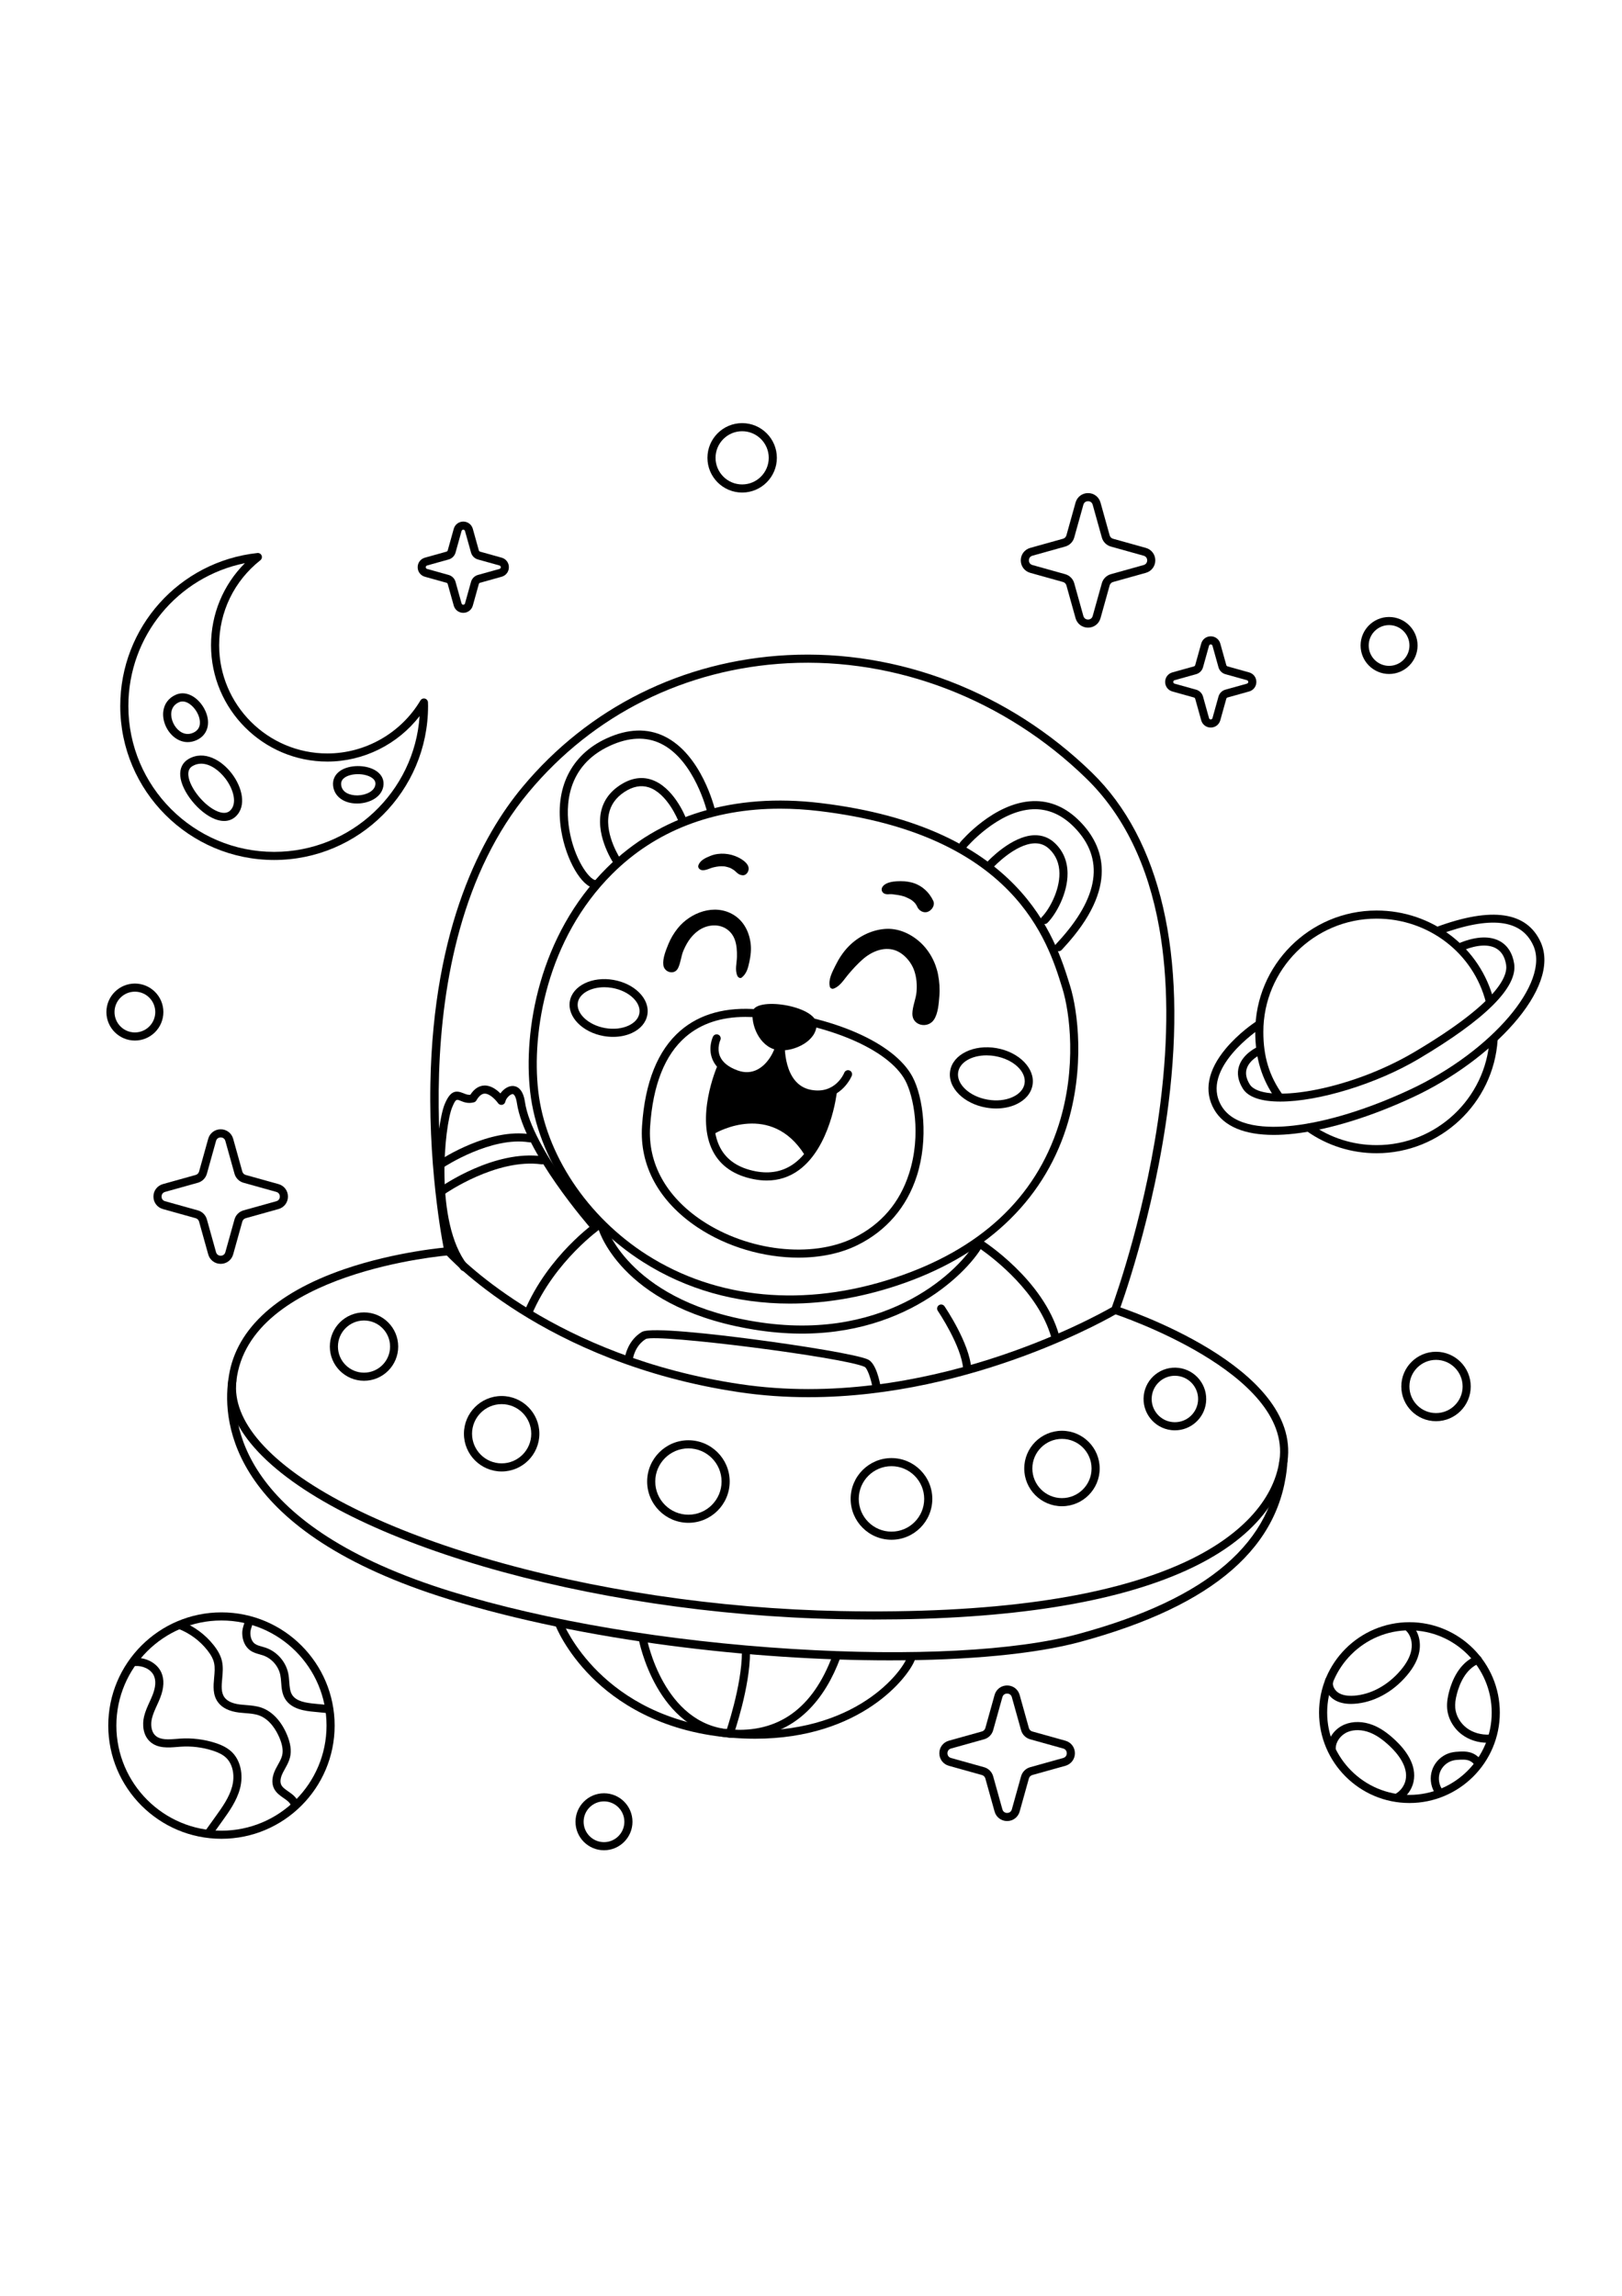 <?xml version="1.0" encoding="utf-8"?>
<!-- Generator: Adobe Illustrator 27.5.0, SVG Export Plug-In . SVG Version: 6.00 Build 0)  -->
<svg xmlns="http://www.w3.org/2000/svg" xmlns:xlink="http://www.w3.org/1999/xlink" viewBox="0 0 500 500" width="595" height="842" preserveAspectRatio="xMidYMid meet" data-scaled="true">
<g id="BACKGROUND">
	<rect style="fill:#FFFFFF;" width="500" height="500"/>
</g>
<g id="OBJECTS">
	<g>
		<path d="M373.227,120.443c-1.386,0-2.567-0.896-2.94-2.232l-1.855-6.647c-0.052-0.185-0.199-0.332-0.385-0.384l-6.647-1.855
			c-1.335-0.373-2.231-1.555-2.231-2.94c0-1.386,0.897-2.567,2.23-2.941l6.649-1.856c0.186-0.052,0.332-0.198,0.384-0.384
			l1.855-6.647c0.373-1.335,1.555-2.231,2.94-2.231c1.386,0,2.567,0.896,2.94,2.23l1.856,6.649c0.052,0.186,0.197,0.331,0.382,0.383
			h0.001l6.648,1.856c1.335,0.373,2.231,1.555,2.231,2.941c0,1.386-0.897,2.567-2.23,2.94l-6.649,1.855
			c-0.185,0.052-0.331,0.198-0.383,0.383l-1.856,6.648C375.794,119.547,374.613,120.443,373.227,120.443z M373.227,94.824
			c-0.156,0-0.435,0.053-0.532,0.404l-1.855,6.647c-0.286,1.023-1.099,1.835-2.121,2.119l-6.647,1.856
			c-0.351,0.098-0.403,0.376-0.403,0.532c0,0.156,0.053,0.434,0.404,0.532l6.647,1.855c1.022,0.286,1.834,1.098,2.12,2.119
			l1.855,6.648c0.099,0.352,0.376,0.404,0.532,0.404c0.156,0,0.434-0.053,0.532-0.404l1.856-6.647
			c0.284-1.021,1.096-1.834,2.118-2.12l6.649-1.855c0.351-0.098,0.403-0.376,0.403-0.532c0-0.156-0.053-0.435-0.404-0.532
			l-6.648-1.856c-1.022-0.285-1.835-1.098-2.119-2.12l-1.856-6.647C373.662,94.877,373.383,94.824,373.227,94.824z"/>
	</g>
	<g>
		<path d="M142.812,85.086c-1.386,0-2.567-0.896-2.94-2.23l-1.856-6.648c-0.052-0.186-0.198-0.332-0.384-0.384l-6.647-1.856
			c-1.335-0.373-2.231-1.554-2.231-2.94c0-1.387,0.896-2.567,2.231-2.94l6.648-1.856c0.186-0.052,0.331-0.197,0.383-0.382
			l1.856-6.649c0.373-1.335,1.555-2.232,2.94-2.232c1.386,0,2.567,0.896,2.94,2.23l1.856,6.649c0.052,0.185,0.198,0.331,0.383,0.383
			h0.001l6.648,1.856c1.335,0.373,2.231,1.554,2.231,2.94c0,1.386-0.896,2.566-2.231,2.94l-6.648,1.856
			c-0.185,0.052-0.332,0.199-0.384,0.385l-1.856,6.646C145.379,84.19,144.198,85.086,142.812,85.086z M142.812,59.468
			c-0.156,0-0.435,0.053-0.532,0.404l-1.856,6.647c-0.284,1.022-1.097,1.835-2.12,2.119l-6.647,1.856
			c-0.352,0.098-0.403,0.375-0.403,0.532c0,0.156,0.052,0.434,0.403,0.531l6.648,1.856c1.023,0.286,1.835,1.099,2.119,2.121
			l1.856,6.646c0.098,0.351,0.376,0.403,0.532,0.403c0.156,0,0.435-0.053,0.532-0.404l1.856-6.646
			c0.286-1.022,1.098-1.834,2.119-2.12l6.649-1.856c0.352-0.098,0.403-0.375,0.403-0.531c0-0.157-0.052-0.435-0.403-0.532
			l-6.648-1.856c-1.021-0.285-1.834-1.097-2.12-2.118l-1.856-6.649C143.246,59.521,142.968,59.468,142.812,59.468z"/>
	</g>
	<g>
		<path d="M335.399,89.652c-1.813,0-3.357-1.173-3.845-2.918l-2.823-10.112c-0.14-0.499-0.536-0.896-1.035-1.035l-10.112-2.824
			c-1.746-0.487-2.919-2.032-2.919-3.845c0-1.812,1.173-3.356,2.919-3.844l10.112-2.824c0.499-0.14,0.896-0.536,1.035-1.036
			l2.823-10.111c0.487-1.745,2.032-2.918,3.845-2.918s3.357,1.173,3.845,2.918l2.823,10.112c0.14,0.499,0.536,0.896,1.035,1.035l0,0
			l10.112,2.824c1.746,0.487,2.919,2.032,2.919,3.844c0,1.813-1.173,3.357-2.919,3.845l-10.112,2.824
			c-0.499,0.14-0.896,0.536-1.035,1.035l-2.823,10.112C338.756,88.48,337.211,89.652,335.399,89.652z M335.399,50.685
			c-0.548,0-1.212,0.286-1.437,1.09l-2.823,10.112c-0.375,1.337-1.436,2.398-2.771,2.771l-10.112,2.824
			c-0.804,0.225-1.091,0.889-1.091,1.436c0,0.548,0.287,1.212,1.091,1.437l10.112,2.824c1.335,0.373,2.396,1.435,2.771,2.771
			l2.823,10.113c0.225,0.804,0.889,1.09,1.437,1.09c0.548,0,1.212-0.286,1.436-1.09l2.823-10.112
			c0.373-1.337,1.434-2.398,2.771-2.771l10.112-2.824c0.804-0.225,1.091-0.889,1.091-1.437c0-0.547-0.287-1.211-1.091-1.436
			l-10.112-2.824c-1.337-0.373-2.398-1.435-2.771-2.771l-2.823-10.112C336.611,50.971,335.947,50.685,335.399,50.685z"/>
	</g>
	<g>
		<path d="M310.456,457.445c-1.822,0-3.376-1.179-3.866-2.935l-2.848-10.196c-0.142-0.506-0.544-0.909-1.052-1.051l-10.195-2.847
			c-1.756-0.49-2.935-2.045-2.935-3.866c0-1.822,1.179-3.377,2.934-3.867l10.197-2.847c0.507-0.142,0.909-0.544,1.051-1.051
			l2.848-10.196c0.49-1.756,2.044-2.935,3.866-2.935c1.822,0,3.376,1.179,3.866,2.935l2.847,10.196
			c0.142,0.507,0.545,0.909,1.051,1.051l0,0l10.196,2.847c1.756,0.49,2.935,2.045,2.935,3.867c0,1.821-1.179,3.376-2.935,3.866
			l-10.196,2.847c-0.506,0.142-0.909,0.545-1.051,1.052l-2.847,10.195C313.831,456.267,312.278,457.445,310.456,457.445z
			 M310.456,418.155c-0.556,0-1.23,0.29-1.458,1.107l-2.848,10.196c-0.375,1.344-1.443,2.412-2.787,2.787l-10.196,2.847
			c-0.815,0.227-1.107,0.903-1.107,1.459c0,0.555,0.291,1.23,1.107,1.458l10.196,2.847c1.345,0.376,2.412,1.444,2.787,2.787
			l2.848,10.196c0.228,0.816,0.902,1.107,1.458,1.107c0.556,0,1.23-0.29,1.458-1.107l2.847-10.196
			c0.376-1.344,1.443-2.411,2.786-2.787l10.197-2.847c0.815-0.228,1.106-0.903,1.106-1.458c0-0.556-0.291-1.231-1.106-1.459
			l-10.196-2.847c-1.343-0.375-2.411-1.442-2.787-2.786l-2.847-10.197C311.686,418.445,311.011,418.155,310.456,418.155z"/>
	</g>
	<g>
		<path d="M68.031,285.723c-1.813,0-3.357-1.173-3.845-2.919l-2.823-10.112c-0.14-0.499-0.536-0.895-1.035-1.035l-10.112-2.823
			c-1.746-0.487-2.919-2.032-2.919-3.845s1.173-3.357,2.919-3.845l10.112-2.823c0.499-0.14,0.896-0.536,1.035-1.035l2.823-10.112
			c0.487-1.746,2.032-2.919,3.845-2.919c1.812,0,3.357,1.173,3.845,2.919l2.823,10.112c0.14,0.499,0.536,0.895,1.035,1.035l0,0
			l10.112,2.823c1.746,0.487,2.919,2.032,2.919,3.845s-1.173,3.357-2.919,3.845l-10.112,2.823c-0.499,0.14-0.896,0.536-1.035,1.035
			l-2.823,10.112C71.388,284.55,69.843,285.723,68.031,285.723z M68.031,246.754c-0.547,0-1.212,0.287-1.437,1.091l-2.823,10.112
			c-0.373,1.337-1.435,2.398-2.771,2.771l-10.112,2.823c-0.804,0.225-1.091,0.89-1.091,1.436c0,0.547,0.287,1.212,1.091,1.437
			l10.112,2.823c1.336,0.373,2.398,1.435,2.771,2.772l2.823,10.112c0.225,0.804,0.89,1.091,1.437,1.091
			c0.547,0,1.212-0.287,1.437-1.091l2.823-10.112c0.373-1.337,1.436-2.398,2.771-2.772l10.112-2.823
			c0.804-0.225,1.091-0.89,1.091-1.437c0-0.547-0.287-1.212-1.091-1.436l-10.112-2.823c-1.337-0.373-2.398-1.435-2.771-2.771
			l-2.823-10.112C69.243,247.041,68.577,246.754,68.031,246.754z"/>
	</g>
	<g>
		<g>
			<path d="M84.512,161.254c-26.16,0-47.443-21.283-47.443-47.443c0-24.276,18.179-44.55,42.284-47.159
				c0.561-0.057,1.081,0.255,1.292,0.771c0.211,0.516,0.055,1.108-0.383,1.454c-8.077,6.378-12.71,15.924-12.71,26.189
				c0,18.396,14.966,33.361,33.361,33.361c11.704,0,22.697-6.26,28.69-16.337c0.285-0.48,0.852-0.712,1.393-0.57
				c0.539,0.143,0.919,0.624,0.932,1.182l0.012,0.391c0.008,0.239,0.016,0.478,0.016,0.719
				C131.955,139.971,110.672,161.254,84.512,161.254z M75.495,69.776c-20.75,4.197-35.927,22.445-35.927,44.034
				c0,24.782,20.161,44.943,44.943,44.943c23.743,0,43.244-18.505,44.838-41.851c-6.739,8.74-17.288,14.023-28.436,14.023
				c-19.774,0-35.861-16.087-35.861-35.861C65.052,85.476,68.813,76.47,75.495,69.776z"/>
		</g>
		<g>
			<path d="M69.086,149.232c-0.875,0-1.813-0.186-2.791-0.563c-5.028-1.938-10.341-8.539-10.726-13.328
				c-0.184-2.293,0.718-4.141,2.538-5.203c4.808-2.802,10.227,0.309,13.463,4.641c2.978,3.986,4.586,9.781,1.078,13.082
				C71.681,148.771,70.462,149.232,69.086,149.232z M62.014,131.577c-0.9,0-1.794,0.222-2.646,0.72l0,0
				c-0.986,0.575-1.413,1.505-1.306,2.843c0.309,3.851,5.003,9.604,9.132,11.196c1.611,0.62,2.872,0.521,3.742-0.297
				c2.285-2.15,1.041-6.54-1.367-9.766C67.627,133.676,64.786,131.577,62.014,131.577z M58.738,131.217h0.01H58.738z"/>
		</g>
		<g>
			<path d="M57.863,124.93c-1.353,0-2.682-0.445-3.896-1.327c-2.464-1.788-3.962-5.094-3.644-8.038
				c0.259-2.395,1.643-4.256,3.897-5.242c3.597-1.573,7.466,1.336,9.12,5.065c1.704,3.838,0.599,7.429-2.751,8.936
				C59.689,124.729,58.771,124.93,57.863,124.93z M56.257,112.4c-0.354,0-0.701,0.067-1.035,0.214l0,0
				c-1.792,0.784-2.302,2.184-2.414,3.22c-0.223,2.063,0.882,4.479,2.626,5.746c0.901,0.653,2.349,1.263,4.13,0.465
				c3.091-1.392,1.923-4.671,1.492-5.643C60.1,114.249,58.104,112.4,56.257,112.4z M54.721,111.468h0.01H54.721z"/>
		</g>
		<g>
			<path d="M110.053,143.852c-4.075,0-7.022-2.177-7.37-5.475l0,0c-0.202-1.923,0.626-3.59,2.333-4.693
				c2.77-1.789,7.626-1.828,10.61-0.09c1.783,1.04,2.708,2.6,2.603,4.391c-0.22,3.735-4.146,5.777-7.908,5.864
				C110.231,143.851,110.141,143.852,110.053,143.852z M105.169,138.115c0.252,2.396,2.756,3.236,4.903,3.236
				c0.064,0,0.127-0.001,0.189-0.003c2.556-0.059,5.342-1.31,5.471-3.511c0.049-0.826-0.411-1.527-1.366-2.085
				c-2.186-1.274-5.997-1.259-7.993,0.03C105.46,136.374,105.067,137.137,105.169,138.115L105.169,138.115z"/>
		</g>
	</g>
	<g>
		<g>
			<path d="M246.14,283.806c-10.605,0-22.003-3.234-31.176-9.366c-11.802-7.891-17.858-18.96-17.054-31.169
				c0.892-13.531,4.879-23.432,11.851-29.428c6.024-5.182,14.094-7.385,23.98-6.548c22.813,1.928,41.911,10.262,47.524,20.738
				c3.387,6.323,5.009,19.205,1.345,30.625c-3.063,9.542-9.389,16.906-18.296,21.297C259.051,282.55,252.749,283.806,246.14,283.806
				z M229.773,209.622c-7.484,0-13.654,2.051-18.381,6.116c-6.444,5.542-10.141,14.86-10.987,27.696
				c-0.743,11.28,4.921,21.554,15.949,28.927c14.191,9.487,33.898,11.738,46.855,5.352c8.403-4.143,14.13-10.811,17.021-19.818
				c3.875-12.073,1.34-23.999-1.167-28.681c-5.148-9.608-23.872-17.598-45.532-19.429
				C232.244,209.677,230.991,209.622,229.773,209.622z"/>
		</g>
		<g>
			<path d="M249.219,326.817c-7.031,0-14.208-0.476-21.459-1.557c-60.341-9.002-90.168-42.253-90.462-42.588
				c-0.142-0.16-0.239-0.354-0.283-0.563c-0.049-0.228-4.878-23.07-4.338-51.961c0.905-48.432,15.925-76.416,28.364-91.363
				c20.419-24.534,49.438-38.976,81.711-40.664c34.168-1.785,68.379,11.412,93.849,36.217
				c21.231,20.677,29.39,55.982,23.591,102.099c-4.361,34.683-15.15,63.637-15.259,63.926c-0.1,0.264-0.285,0.486-0.526,0.632
				C343.916,301.287,300.69,326.817,249.219,326.817z M139.392,281.258c2.778,2.986,32.035,33.071,88.737,41.529
				c56.852,8.481,109.658-20.868,114.615-23.719c1.326-3.647,10.936-30.838,14.973-62.991c2.53-20.151,2.408-38.278-0.362-53.876
				c-3.443-19.386-11.013-34.887-22.498-46.072c-24.973-24.32-58.493-37.252-91.974-35.512
				c-31.569,1.651-59.952,15.774-79.92,39.768C121.951,189.662,138.187,275.261,139.392,281.258z"/>
		</g>
		<g>
			<path d="M269.508,395.335c-3.424,0-6.906-0.034-10.457-0.103c-77.927-1.504-155.626-24.274-180.734-52.969
				c-6.047-6.91-8.716-13.884-7.935-20.725c1.701-14.883,14.027-26.688,35.647-34.137c16.117-5.554,31.956-6.789,32.113-6.801
				c0.697-0.074,1.289,0.464,1.34,1.152c0.052,0.688-0.464,1.288-1.152,1.34c-0.616,0.047-61.611,5.016-65.464,38.729
				c-0.699,6.114,1.768,12.438,7.332,18.796c11.645,13.309,36.064,25.972,68.76,35.657c33.375,9.887,72.491,15.732,110.142,16.458
				c46.489,0.896,82.038-4.099,105.645-14.85c17.368-7.91,27.903-19.135,29.664-31.607c3.824-27.086-50.482-44.986-51.03-45.164
				c-0.656-0.213-1.017-0.917-0.805-1.574c0.212-0.656,0.916-1.016,1.574-0.805c2.323,0.751,56.853,18.735,52.735,47.893
				c-1.091,7.73-6.582,22.366-31.103,33.533C343.646,390.238,311.289,395.334,269.508,395.335z"/>
		</g>
		<g>
			<path d="M274.291,407.924c-42.23,0.001-94.321-6.006-135.754-18.773c-67.16-20.692-70.033-54.199-68.151-67.645
				c0.096-0.684,0.731-1.154,1.411-1.065c0.685,0.096,1.161,0.728,1.066,1.411c-1.794,12.812,1.088,44.783,66.411,64.91
				c29.177,8.989,66.475,15.256,105.024,17.645c36.789,2.283,68.896,0.603,88.091-4.603c40.118-10.88,60.401-28.359,62.01-53.435
				c0.044-0.688,0.62-1.214,1.327-1.167c0.688,0.044,1.212,0.638,1.167,1.327c-1.685,26.277-22.569,44.493-63.85,55.688
				C319.189,405.975,298.335,407.923,274.291,407.924z"/>
		</g>
		<g>
			<path d="M112.212,321.756c-5.811,0-10.538-4.727-10.538-10.537c0-5.811,4.728-10.538,10.538-10.538
				c5.811,0,10.537,4.728,10.537,10.538C122.749,317.03,118.023,321.756,112.212,321.756z M112.212,303.181
				c-4.433,0-8.038,3.605-8.038,8.038c0,4.432,3.605,8.037,8.038,8.037c4.432,0,8.037-3.605,8.037-8.037
				C120.249,306.786,116.644,303.181,112.212,303.181z"/>
		</g>
		<g>
			<path d="M154.638,349.709c-6.41,0-11.626-5.216-11.626-11.627c0-6.411,5.216-11.627,11.626-11.627
				c6.411,0,11.627,5.216,11.627,11.627C166.265,344.493,161.049,349.709,154.638,349.709z M154.638,328.955
				c-5.032,0-9.126,4.095-9.126,9.127c0,5.032,4.094,9.127,9.126,9.127c5.032,0,9.127-4.095,9.127-9.127
				C163.765,333.05,159.67,328.955,154.638,328.955z"/>
		</g>
		<g>
			<path d="M212.212,365.53c-7.014,0-12.72-5.706-12.72-12.721c0-7.014,5.706-12.72,12.72-12.72c7.015,0,12.721,5.706,12.721,12.72
				C224.933,359.824,219.227,365.53,212.212,365.53z M212.212,342.59c-5.635,0-10.22,4.585-10.22,10.22
				c0,5.636,4.585,10.221,10.22,10.221c5.636,0,10.221-4.585,10.221-10.221C222.433,347.175,217.848,342.59,212.212,342.59z"/>
		</g>
		<g>
			<path d="M274.808,370.752c-6.94,0-12.587-5.647-12.587-12.586c0-6.94,5.646-12.587,12.587-12.587
				c6.939,0,12.586,5.646,12.586,12.587C287.394,365.106,281.747,370.752,274.808,370.752z M274.808,348.079
				c-5.561,0-10.087,4.525-10.087,10.087s4.525,10.086,10.087,10.086s10.086-4.524,10.086-10.086S280.37,348.079,274.808,348.079z"
				/>
		</g>
		<g>
			<path d="M327.361,360.42c-6.411,0-11.627-5.216-11.627-11.627c0-6.41,5.216-11.626,11.627-11.626
				c6.411,0,11.627,5.216,11.627,11.626C338.988,355.204,333.772,360.42,327.361,360.42z M327.361,339.667
				c-5.032,0-9.127,4.094-9.127,9.126c0,5.032,4.095,9.127,9.127,9.127c5.032,0,9.127-4.095,9.127-9.127
				C336.488,343.761,332.393,339.667,327.361,339.667z"/>
		</g>
		<g>
			<path d="M362.18,337.029c-0.376,0-0.756-0.022-1.139-0.067c-5.288-0.622-9.083-5.432-8.46-10.722
				c0.623-5.289,5.431-9.088,10.723-8.46c5.289,0.624,9.084,5.434,8.46,10.723l0,0C371.186,333.407,367.004,337.029,362.18,337.029z
				 M362.167,320.212c-3.575,0-6.675,2.684-7.103,6.32c-0.224,1.898,0.306,3.77,1.49,5.271c1.184,1.501,2.882,2.451,4.78,2.675
				c3.922,0.463,7.483-2.351,7.947-6.27l0,0c0.462-3.92-2.351-7.484-6.271-7.947C362.728,320.229,362.446,320.212,362.167,320.212z
				 M370.523,328.356h0.01H370.523z"/>
		</g>
		<g>
			<path d="M232.753,432.072c-2.535,0-5.175-0.114-7.932-0.358c-21.576-1.909-34.988-11.183-42.441-18.626
				c-8.104-8.095-11.048-15.663-11.169-15.982c-0.246-0.645,0.077-1.365,0.722-1.612c0.641-0.244,1.366,0.075,1.613,0.721
				c0.113,0.294,11.765,29.493,51.496,33.009c36.815,3.258,52.667-17.081,54.619-22.29c0.243-0.646,0.964-0.971,1.609-0.732
				c0.647,0.243,0.975,0.963,0.732,1.609C280.068,412.973,265.512,432.072,232.753,432.072z"/>
		</g>
		<g>
			<path d="M227.858,431.832c-0.979,0-1.986-0.038-3.021-0.118c-22.458-1.727-27.86-29.858-27.912-30.142
				c-0.124-0.679,0.325-1.329,1.004-1.454c0.683-0.122,1.33,0.326,1.455,1.004c0.049,0.265,5.115,26.521,25.645,28.1
				c14.872,1.139,25.48-6.467,31.537-22.623c0.242-0.647,0.964-0.972,1.609-0.732c0.646,0.243,0.975,0.963,0.732,1.609
				C254.671,418.772,245.876,431.832,227.858,431.832z"/>
		</g>
		<g>
			<path d="M224.932,431.718c-0.137,0-0.275-0.022-0.411-0.069c-0.652-0.227-0.996-0.94-0.77-1.593
				c0.05-0.142,4.952-14.321,4.952-24.692c0-0.69,0.56-1.25,1.25-1.25s1.25,0.56,1.25,1.25c0,10.799-4.884,24.92-5.091,25.517
				C225.932,431.396,225.449,431.718,224.932,431.718z"/>
		</g>
		<g>
			<path d="M240.33,219.921c-5.462-0.39-8.703-6.695-8.368-11.716s19.622-2.162,19.749,3.682
				C251.822,216.966,245.016,220.256,240.33,219.921z"/>
		</g>
		<g>
			<path d="M243.468,297.968c-16.459,0-31.973-4.34-45.406-12.913c-19.046-12.156-32.313-32.185-34.624-52.271
				c-2.17-18.868,2.704-48.279,23.587-69.069c16.359-16.286,39.127-23.205,65.839-20.015l0,0
				c61.867,7.397,72.413,41.506,76.917,56.071l0.113,0.367c2.331,7.532,4.708,25.19-1.175,43.596
				c-7.338,22.957-25.381,39.787-52.179,48.672C265.327,296.123,254.196,297.968,243.468,297.968z M240.468,145.442
				c-20.704,0-38.399,6.823-51.68,20.045c-20.249,20.159-24.974,48.698-22.866,67.012c2.227,19.357,15.058,38.689,33.484,50.449
				c21.544,13.749,48.658,16.268,76.347,7.085c26.38-8.746,43.398-24.579,50.584-47.061c5.694-17.813,3.413-34.842,1.168-42.096
				l-0.113-0.367c-4.36-14.101-14.57-47.123-74.825-54.327C248.434,145.688,244.395,145.442,240.468,145.442z"/>
		</g>
		<g>
			<path d="M183.427,169.957c-0.044,0-0.089-0.002-0.133-0.007c-4.001-0.422-8.809-8.715-10.289-17.748
				c-2.132-13.014,2.969-23.375,13.995-28.429c6.54-2.995,12.546-3.199,17.854-0.603c11.439,5.599,15.439,22.123,15.605,22.823
				c0.158,0.672-0.259,1.345-0.931,1.503c-0.668,0.156-1.345-0.258-1.503-0.931c-0.038-0.16-3.902-16.082-14.276-21.153
				c-4.602-2.249-9.884-2.036-15.707,0.634c-13.587,6.227-13.707,18.807-12.569,25.751c1.509,9.204,6.156,15.463,8.084,15.666
				c0.687,0.072,1.185,0.688,1.112,1.374C184.601,169.481,184.058,169.957,183.427,169.957z"/>
		</g>
		<g>
			<path d="M190.455,163.263c-0.397,0-0.788-0.189-1.03-0.541c-0.233-0.339-5.704-8.395-4.199-16.094
				c0.679-3.471,2.657-6.304,5.881-8.423c3.258-2.14,6.489-2.724,9.598-1.735c6.863,2.183,10.512,11.31,10.664,11.697
				c0.252,0.642-0.064,1.366-0.707,1.619c-0.639,0.25-1.368-0.064-1.62-0.706c-0.033-0.084-3.374-8.414-9.101-10.229
				c-2.355-0.747-4.866-0.262-7.461,1.444c-2.638,1.733-4.252,4.022-4.798,6.804c-1.309,6.66,3.751,14.131,3.803,14.206
				c0.391,0.568,0.246,1.347-0.322,1.737C190.946,163.192,190.7,163.263,190.455,163.263z"/>
		</g>
		<g>
			<path d="M326.356,189.371c-0.292,0-0.585-0.102-0.822-0.31c-0.52-0.454-0.572-1.244-0.117-1.764
				c0.15-0.172,0.368-0.408,0.642-0.703c12.83-13.859,14.545-25.777,5.097-35.423c-3.785-3.863-8.072-5.725-12.712-5.555
				c-10.864,0.415-20.489,11.729-20.585,11.843c-0.445,0.526-1.231,0.597-1.762,0.153c-0.528-0.443-0.598-1.231-0.154-1.76
				c0.42-0.501,10.418-12.27,22.395-12.734c5.39-0.204,10.302,1.912,14.603,6.303c7.256,7.407,12.271,20.164-5.047,38.871
				c-0.253,0.273-0.456,0.492-0.596,0.651C327.05,189.227,326.705,189.371,326.356,189.371z"/>
		</g>
		<g>
			<path d="M322.005,181.003c-0.32,0-0.64-0.122-0.884-0.366c-0.488-0.488-0.488-1.279,0-1.768c2.24-2.24,5.525-8.087,5.463-13.52
				c-0.035-3.017-1.078-5.523-3.1-7.453c-1.307-1.248-2.804-1.83-4.606-1.769c-5.983,0.192-12.625,7.329-12.691,7.401
				c-0.467,0.509-1.257,0.542-1.766,0.072c-0.508-0.467-0.54-1.258-0.072-1.766c0.3-0.326,7.429-7.98,14.448-8.207
				c2.448-0.071,4.621,0.748,6.414,2.459c2.526,2.412,3.829,5.518,3.873,9.232c0.072,6.22-3.579,12.701-6.195,15.317
				C322.645,180.881,322.326,181.003,322.005,181.003z"/>
		</g>
		<g>
			<path d="M252.104,234.8c-0.823,0-1.7-0.081-2.638-0.262c-6.122-1.178-8.766-6.627-9.68-11.544
				c-1.196,1.987-2.847,3.818-4.984,4.974c-2.537,1.372-5.404,1.541-8.288,0.492c-3.536-1.286-5.861-3.243-6.911-5.819
				c-1.43-3.509,0.119-6.805,0.186-6.943c0.3-0.621,1.046-0.884,1.669-0.585c0.62,0.299,0.882,1.043,0.587,1.664
				c-0.021,0.043-1.132,2.487-0.115,4.946c0.777,1.882,2.607,3.358,5.438,4.388c2.228,0.809,4.328,0.694,6.246-0.342
				c3.247-1.755,5.172-5.663,5.834-8.477c0.148-0.631,0.757-1.045,1.396-0.95c0.642,0.094,1.105,0.662,1.068,1.31
				c-0.008,0.128-0.638,12.766,8.026,14.432c7.535,1.448,10.208-4.983,10.317-5.258c0.255-0.64,0.979-0.954,1.621-0.7
				c0.641,0.253,0.956,0.975,0.705,1.615C262.552,227.82,259.722,234.799,252.104,234.8z"/>
		</g>
		<g>
			<path d="M236.363,260.038c-1.282,0-2.605-0.132-3.969-0.396c-5.975-1.156-10.207-4.021-12.579-8.514
				c-5.488-10.394,1.013-25.702,1.292-26.349c0.273-0.634,1.012-0.923,1.643-0.651c0.634,0.273,0.926,1.009,0.652,1.643
				c-0.063,0.147-6.306,14.866-1.373,24.195c2.001,3.787,5.648,6.216,10.84,7.221c4.561,0.884,8.581,0.074,11.952-2.403
				c8.799-6.467,10.651-22.126,10.669-22.283c0.077-0.686,0.696-1.171,1.382-1.102c0.685,0.077,1.18,0.695,1.103,1.382
				c-0.077,0.688-2.002,16.91-11.672,24.019C243.369,258.954,240.038,260.038,236.363,260.038z"/>
		</g>
		<g>
			<path d="M249.035,252.636c-0.413,0-0.818-0.205-1.057-0.58c-10.288-16.212-26.749-7.015-27.444-6.615
				c-0.599,0.343-1.362,0.138-1.706-0.462c-0.344-0.599-0.137-1.362,0.462-1.706c0.189-0.11,19.244-10.764,30.8,7.443
				c0.37,0.583,0.197,1.355-0.386,1.726C249.496,252.573,249.264,252.636,249.035,252.636z"/>
		</g>
		<g>
			<path d="M237.485,224.105c-2.729,3.119-6.193,5.523-9.372,3.682c-3.18-1.841-4.686-3.515-6.862,1.339
				c-2.176,4.854-2.008,10.711-2.176,12.385c-0.167,1.674-0.167,2.845,5.523,1.004c5.69-1.841,13.557-2.343,18.243,1.841
				c4.686,4.184,5.69,8.703,8.368,4.854c2.678-3.849,4.352-8.368,5.188-11.381c0.837-3.013,1.506-6.025-2.845-4.686
				c-4.352,1.339-7.056,0.714-10.042-4.519C240.524,223.391,241,220.089,237.485,224.105z"/>
		</g>
		<g>
			<path d="M188.993,215.772c-0.953,0-1.926-0.084-2.9-0.255c-6.587-1.155-11.266-5.976-10.431-10.744
				c0.837-4.77,6.878-7.711,13.463-6.556c3.11,0.545,5.901,1.91,7.858,3.843c2.079,2.053,2.992,4.504,2.572,6.901
				c-0.421,2.397-2.113,4.392-4.766,5.614C193.075,215.366,191.081,215.772,188.993,215.772z M186.285,200.469
				c-4.161,0-7.665,1.914-8.16,4.735c-0.588,3.354,3.259,6.948,8.399,7.85c2.611,0.457,5.177,0.192,7.219-0.749
				c1.886-0.869,3.075-2.21,3.35-3.775l0,0c0.275-1.565-0.388-3.231-1.865-4.69c-1.6-1.579-3.92-2.701-6.534-3.159
				C187.878,200.536,187.07,200.469,186.285,200.469z"/>
		</g>
		<g>
			<path d="M307.08,237.843c-1.015,0-2.05-0.09-3.088-0.271c-3.309-0.58-6.276-2.031-8.356-4.085
				c-2.202-2.175-3.17-4.769-2.726-7.303c0.885-5.052,7.298-8.166,14.295-6.94c6.996,1.227,11.967,6.335,11.082,11.388
				c-0.444,2.535-2.236,4.645-5.047,5.94C311.417,237.412,309.298,237.843,307.08,237.843z M304.093,221.471
				c-4.498,0-8.179,2.048-8.721,5.145c-0.299,1.703,0.418,3.511,2.02,5.092c1.722,1.7,4.219,2.908,7.031,3.401
				c2.815,0.496,5.572,0.206,7.77-0.807c2.043-0.942,3.333-2.398,3.631-4.102c0.648-3.694-3.413-7.505-9.051-8.493
				C305.861,221.547,304.961,221.471,304.093,221.471z"/>
		</g>
		<g>
			<path d="M227.618,160.484c-1.335-0.671-2.75-1.049-4.24-1.15c-1.416-0.096-2.962,0.09-4.282,0.617
				c-1.458,0.582-3.232,1.333-3.801,2.92c-0.288,0.804,0.447,1.458,1.163,1.527c1.175,0.114,2.377-0.626,3.505-0.881
				c1.211-0.274,2.044-0.396,3.316-0.292c0.025,0.002,0.036,0.003,0.051,0.004c0.008,0.001,0.01,0.002,0.02,0.004
				c0.131,0.022,0.26,0.046,0.39,0.074c0.26,0.055,0.516,0.122,0.77,0.202c0.634,0.197,0.583,0.179,1.159,0.506
				c0.23,0.13,0.45,0.274,0.667,0.424c0.016,0.011,0.022,0.015,0.033,0.023c0.008,0.007,0.011,0.01,0.022,0.019
				c0.1,0.085,0.198,0.171,0.293,0.262c0.697,0.675,1.176,1.11,2.2,1.223c1.067,0.117,1.828-0.965,1.893-1.893
				C230.894,162.417,228.919,161.138,227.618,160.484z"/>
		</g>
		<g>
			<path d="M287.682,173.839c-1.302-2.782-3.722-4.918-6.736-5.67c-1.429-0.357-2.963-0.441-4.43-0.355
				c-1.449,0.084-3.478,0.372-4.402,1.611c-0.794,1.064-0.073,2.296,1.174,2.37c-0.24-0.014,0.441,0.033,0.384,0.033
				c0.133-0.001,0.261-0.019,0.394-0.029c0.256-0.019,0.513-0.026,0.769-0.012c0.043,0.005,0.121,0.013,0.155,0.017
				c0.136,0.017,0.272,0.033,0.407,0.052c0.28,0.039,0.56,0.079,0.84,0.115c0.567,0.073,1.13,0.17,1.685,0.305
				c0.276,0.067,0.547,0.152,0.82,0.229c0.013,0.005,0.021,0.007,0.035,0.013c0.164,0.064,0.328,0.13,0.49,0.201
				c0.485,0.213,0.973,0.441,1.434,0.703c0.085,0.049,0.169,0.102,0.254,0.152c0.181,0.145,0.369,0.279,0.545,0.431
				c0.174,0.151,0.331,0.316,0.498,0.473c0.058,0.074,0.118,0.146,0.174,0.222c0.143,0.193,0.277,0.393,0.398,0.6c0,0,0,0,0,0
				c0.034,0.08,0.119,0.259,0.128,0.282c0.52,1.276,1.992,2.168,3.362,1.62C287.279,176.715,288.308,175.178,287.682,173.839z"/>
		</g>
		<g>
			<path d="M289.17,196.57c-0.751-3.883-2.796-7.587-5.785-10.195c-2.917-2.546-6.701-4.187-10.632-3.868
				c-4.192,0.34-8.206,2.367-11.143,5.367c-1.689,1.725-3.008,3.749-4.07,5.904c-0.942,1.911-2.273,4.321-1.735,6.517
				c0.111,0.452,0.649,0.772,1.099,0.624c1.984-0.657,3.16-2.677,4.434-4.211c1.413-1.702,2.924-3.355,4.585-4.819
				c2.759-2.431,6.445-3.937,9.814-2.866c2.859,0.909,5.236,3.73,6.133,6.469c0.68,2.078,0.832,4.165,0.667,6.346
				c-0.169,2.222-1.272,4.521-1.29,6.826c-0.028,3.691,4.76,4.658,6.654,1.802c1.289-1.944,1.481-4.98,1.666-7.244
				C289.747,200.997,289.594,198.76,289.17,196.57z"/>
		</g>
		<g>
			<path d="M226.138,178.166c-5.801-3.549-13.304-0.786-17.253,4.182c-1.165,1.466-2.143,3.092-2.848,4.828
				c-0.759,1.87-1.823,4.43-1.556,6.478c0.297,2.271,3.45,3.166,4.546,0.915c0.821-1.686,0.918-3.699,1.674-5.447
				c0.595-1.375,1.309-2.719,2.251-3.888c1.897-2.354,4.449-3.895,7.507-3.808c2.779,0.08,5.124,1.759,6.072,4.446
				c0.585,1.658,0.67,3.46,0.641,5.206c-0.033,2.001-0.718,4.022,0.151,5.916c0.221,0.482,0.879,0.867,1.375,0.456
				c1.523-1.264,1.911-2.994,2.317-4.868c0.39-1.803,0.606-3.65,0.39-5.49C230.982,183.475,229.306,180.104,226.138,178.166z"/>
		</g>
		<g>
			<path d="M162.838,302.009c-0.163,0-0.329-0.032-0.489-0.101c-0.635-0.27-0.931-1.005-0.659-1.64
				c7.338-17.207,21.675-27.233,22.281-27.652c0.567-0.393,1.347-0.25,1.738,0.319c0.393,0.568,0.25,1.347-0.318,1.738
				c-0.143,0.099-14.357,10.056-21.402,26.575C163.786,301.725,163.325,302.009,162.838,302.009z"/>
		</g>
		<g>
			<path d="M298.155,319.331c-0.652,0-1.202-0.506-1.246-1.167c-0.475-7.101-7.747-17.849-7.82-17.956
				c-0.389-0.57-0.241-1.349,0.329-1.737c0.571-0.388,1.348-0.24,1.737,0.329c0.314,0.463,7.728,11.417,8.248,19.198
				c0.046,0.689-0.475,1.284-1.164,1.33C298.21,319.33,298.182,319.331,298.155,319.331z"/>
		</g>
		<g>
			<path d="M325.268,309.289c-0.545,0-1.046-0.358-1.201-0.909c-3.938-13.881-17.787-24.404-21.75-27.182
				c-6.041,9.463-28.715,30.788-68.107,25.066c-41.733-6.07-49.415-30.231-49.722-31.257c-0.198-0.662,0.178-1.358,0.839-1.556
				c0.661-0.198,1.357,0.176,1.556,0.837c0.088,0.287,7.685,23.683,47.687,29.501c39.73,5.781,61.695-16.656,66.257-24.972
				c0.166-0.303,0.45-0.523,0.784-0.609c0.333-0.087,0.69-0.029,0.982,0.155c0.775,0.493,19.035,12.251,23.88,29.334
				c0.188,0.664-0.197,1.355-0.861,1.543C325.497,309.275,325.381,309.289,325.268,309.289z"/>
		</g>
		<g>
			<path d="M270.287,325.357c-0.6,0-1.13-0.434-1.231-1.046c-0.483-2.907-1.65-6.435-2.553-6.851
				c-6.382-2.935-63.712-10.236-67.398-8.585c-3.212,1.929-3.898,5.621-3.904,5.658c-0.119,0.678-0.755,1.139-1.448,1.013
				c-0.68-0.119-1.133-0.769-1.013-1.448c0.034-0.197,0.901-4.857,5.106-7.382c2.657-1.595,22.631,0.725,34.3,2.249
				c15.178,1.982,32.211,4.757,35.402,6.224c2.542,1.169,3.685,6.965,3.975,8.714c0.112,0.681-0.348,1.324-1.029,1.438
				C270.424,325.351,270.355,325.357,270.287,325.357z"/>
		</g>
		<g>
			<path d="M143.007,287.95c-0.374,0-0.743-0.167-0.989-0.485c-10.815-13.98-7.52-44.751-4.936-50.953
				c1.721-4.128,3.358-4.37,5.781-3.369c0.712,0.295,1.34,0.552,2.125,0.47c1.183-1.82,2.617-2.776,4.272-2.843
				c2.027-0.099,3.843,1.267,4.995,2.43c0.909-1.277,2.326-2.296,3.757-2.296c0.025,0,0.05,0,0.075,0.001
				c1.125,0.028,3.106,0.702,3.729,4.9c2.136,14.421,22.343,37.536,22.547,37.768c0.456,0.519,0.405,1.308-0.113,1.764
				c-0.52,0.456-1.308,0.405-1.764-0.113c-0.852-0.969-20.899-23.909-23.143-39.052c-0.301-2.026-0.898-2.758-1.318-2.768
				c-0.794,0.025-2.037,1.286-2.245,2.328c-0.099,0.492-0.481,0.878-0.974,0.98c-0.489,0.095-0.996-0.103-1.281-0.515
				c-0.534-0.769-2.416-2.931-4.087-2.931c-0.027,0-0.054,0-0.08,0.002c-0.886,0.037-1.729,0.74-2.508,2.091
				c-0.166,0.287-0.441,0.497-0.761,0.583c-1.826,0.486-3.186-0.077-4.181-0.488c-1.183-0.488-1.431-0.592-2.519,2.02
				c-2.384,5.72-5.459,35.454,4.604,48.463c0.423,0.546,0.322,1.331-0.224,1.753C143.543,287.865,143.274,287.95,143.007,287.95z"/>
		</g>
		<g>
			<path d="M136.229,256.068c-0.405,0-0.804-0.197-1.044-0.562c-0.38-0.575-0.222-1.351,0.354-1.731
				c0.622-0.411,15.372-10.036,28.004-7.974c0.682,0.111,1.144,0.754,1.032,1.435c-0.11,0.683-0.754,1.152-1.435,1.032
				c-11.679-1.905-26.079,7.498-26.224,7.593C136.704,256,136.465,256.068,136.229,256.068z"/>
		</g>
		<g>
			<path d="M136.48,264.352c-0.394,0-0.78-0.186-1.024-0.531c-0.396-0.565-0.261-1.345,0.304-1.741
				c0.672-0.473,16.631-11.56,31.518-9.505c0.684,0.095,1.162,0.726,1.067,1.409c-0.094,0.685-0.735,1.159-1.409,1.067
				c-13.886-1.916-29.582,8.964-29.738,9.073C136.979,264.277,136.728,264.352,136.48,264.352z"/>
		</g>
	</g>
	<g>
		<g>
			<path d="M424.344,251.632c-7.774,0-15.228-2.363-21.558-6.835c-0.564-0.398-0.697-1.178-0.299-1.742
				c0.398-0.563,1.177-0.698,1.742-0.299c5.904,4.171,12.859,6.376,20.114,6.376c18.359,0,33.658-14.336,34.83-32.638
				c0.043-0.688,0.608-1.219,1.327-1.167c0.688,0.044,1.212,0.638,1.167,1.327C460.414,236.268,444.018,251.632,424.344,251.632z"/>
		</g>
		<g>
			<path d="M394.314,235.502c-0.391,0-0.775-0.183-1.019-0.524c-4.333-6.077-6.352-12.67-6.352-20.747
				c0-20.623,16.777-37.401,37.4-37.401c17.162,0,32.027,11.417,36.15,27.765c0.169,0.669-0.237,1.349-0.906,1.518
				c-0.667,0.17-1.35-0.237-1.518-0.906c-3.843-15.235-17.712-25.876-33.727-25.876c-19.244,0-34.9,15.656-34.9,34.901
				c0,7.635,1.815,13.586,5.887,19.296c0.401,0.562,0.271,1.343-0.292,1.743C394.819,235.427,394.565,235.502,394.314,235.502z"/>
		</g>
		<g>
			<path d="M392.642,245.984c-9.074,0-15.355-2.643-18.333-7.779c-3.265-5.628-2.039-12.134,3.542-18.813
				c4.058-4.857,8.949-8.081,9.155-8.216c0.578-0.379,1.352-0.217,1.73,0.361c0.378,0.578,0.216,1.353-0.361,1.73
				c-0.186,0.122-18.504,12.304-11.904,23.684c3.914,6.747,14.28,7.078,22.281,6.163c10.453-1.191,23.276-5.164,36.107-11.188
				c24.957-11.714,42.975-32.827,37.802-44.296c-3.671-8.141-13.175-9.238-29.054-3.358c-0.646,0.242-1.366-0.09-1.606-0.737
				c-0.24-0.647,0.09-1.367,0.737-1.606c17.11-6.339,27.945-4.765,32.202,4.675c6.421,14.236-15.41,36.505-39.019,47.587
				c-13.071,6.135-26.171,10.187-36.887,11.408C396.773,245.857,394.639,245.984,392.642,245.984z"/>
		</g>
		<g>
			<path d="M394.668,235.71c-5.591,0-9.828-1.22-11.554-4c-1.467-2.362-1.868-4.667-1.193-6.85c1.224-3.955,5.583-5.918,5.768-5.999
				c0.632-0.279,1.369,0.009,1.648,0.639c0.278,0.631-0.007,1.368-0.637,1.647c-0.069,0.031-3.521,1.614-4.394,4.462
				c-0.447,1.458-0.134,3.066,0.932,4.782c3.818,6.155,30.115,2.284,50.77-9.956c25.839-15.313,28.805-23.396,28.273-26.852
				c-0.371-2.408-1.397-4.11-3.053-5.062c-2.336-1.342-5.816-1.164-10.066,0.511c-0.643,0.253-1.367-0.063-1.621-0.705
				c-0.253-0.643,0.063-1.368,0.705-1.621c4.982-1.963,9.212-2.086,12.228-0.352c2.314,1.328,3.793,3.696,4.278,6.848
				c1.115,7.248-8.8,17.134-29.469,29.383C424.322,230.268,406.477,235.71,394.668,235.71z"/>
		</g>
	</g>
	<g>
		<g>
			<path d="M68.266,462.913c-19.238,0-34.891-15.652-34.891-34.891c0-19.238,15.652-34.891,34.891-34.891
				s34.891,15.652,34.891,34.891C103.157,447.261,87.504,462.913,68.266,462.913z M68.266,395.632
				c-17.86,0-32.391,14.53-32.391,32.391c0,17.86,14.53,32.391,32.391,32.391c17.86,0,32.391-14.53,32.391-32.391
				C100.657,410.162,86.126,395.632,68.266,395.632z"/>
		</g>
		<g>
			<path d="M64.562,462.063c-0.252,0-0.507-0.076-0.727-0.234c-0.561-0.402-0.69-1.183-0.287-1.744l2.945-4.105
				c2.044-2.85,4.157-5.797,5.056-9.15c0.933-3.489,0.185-7.002-1.905-8.948c-0.94-0.876-2.249-1.563-4.118-2.161
				c-3.139-1.006-6.538-1.421-9.828-1.19c-0.329,0.022-0.664,0.05-1.003,0.077c-2.857,0.233-6.097,0.495-8.441-1.631
				c-2.236-2.029-2.421-5.333-1.848-7.748c0.379-1.596,1.046-3.059,1.691-4.474c0.347-0.76,0.674-1.477,0.96-2.213
				c0.93-2.394,1.059-4.369,0.384-5.872c-0.96-2.14-3.596-3.139-5.707-3.001c-0.707,0.015-1.281-0.483-1.324-1.172
				c-0.042-0.69,0.482-1.282,1.172-1.324c3.504-0.208,6.862,1.626,8.141,4.474c0.959,2.136,0.846,4.761-0.335,7.8
				c-0.312,0.805-0.67,1.588-1.016,2.346c-0.623,1.366-1.211,2.656-1.534,4.014c-0.408,1.721-0.335,4.022,1.096,5.319
				c1.542,1.398,4.092,1.19,6.56,0.991c0.349-0.028,0.693-0.057,1.033-0.08c3.606-0.244,7.326,0.203,10.763,1.304
				c1.404,0.449,3.458,1.22,5.06,2.713c2.758,2.568,3.784,7.053,2.616,11.424c-1.017,3.794-3.366,7.07-5.439,9.961l-2.945,4.105
				C65.334,461.881,64.951,462.063,64.562,462.063z"/>
		</g>
		<g>
			<path d="M90.765,453.272c-0.5,0-0.973-0.303-1.165-0.797c-0.325-0.835-1.223-1.457-2.174-2.114
				c-1.087-0.753-2.319-1.605-2.983-2.991c-0.776-1.624-0.606-3.659,0.49-5.887c0.233-0.476,0.493-0.942,0.754-1.408
				c0.539-0.967,1.048-1.879,1.282-2.836c0.37-1.517,0.089-3.331-0.861-5.549c-0.865-2.022-2.835-5.595-6.3-6.818
				c-1.284-0.454-2.69-0.565-4.179-0.681c-0.634-0.05-1.267-0.101-1.895-0.176c-3.033-0.365-5.222-1.424-6.505-3.147
				c-1.703-2.288-1.457-5-1.219-7.622c0.145-1.601,0.282-3.113-0.012-4.479c-0.271-1.251-0.936-2.516-2.095-3.979
				c-2.315-2.924-5.376-5.192-8.851-6.56c-0.642-0.253-0.958-0.978-0.705-1.621s0.979-0.959,1.621-0.705
				c3.884,1.528,7.305,4.065,9.895,7.334c1.405,1.775,2.225,3.365,2.578,5.005c0.375,1.738,0.214,3.514,0.058,5.23
				c-0.213,2.352-0.397,4.382,0.735,5.904c0.856,1.15,2.472,1.876,4.799,2.156c0.594,0.072,1.191,0.118,1.79,0.166
				c1.584,0.124,3.222,0.253,4.815,0.815c3.235,1.143,5.993,4.052,7.767,8.191c1.17,2.733,1.494,5.065,0.99,7.127
				c-0.314,1.286-0.931,2.391-1.527,3.46c-0.238,0.429-0.479,0.857-0.693,1.295c-0.521,1.057-1.026,2.558-0.477,3.704
				c0.376,0.786,1.237,1.382,2.148,2.013c1.162,0.805,2.479,1.716,3.082,3.265c0.25,0.644-0.068,1.368-0.712,1.618
				C91.07,453.244,90.916,453.272,90.765,453.272z"/>
		</g>
		<g>
			<path d="M101.183,424.195c-0.041,0-0.082-0.002-0.124-0.006l-4.366-0.427c-2.349-0.23-6.718-0.657-8.744-3.866
				c-1.013-1.603-1.145-3.39-1.272-5.118c-0.06-0.819-0.118-1.593-0.266-2.32c-0.563-2.76-2.645-5.139-5.306-6.06
				c-0.344-0.12-0.697-0.218-1.051-0.317c-0.964-0.27-2.058-0.576-3.001-1.277c-1.429-1.061-2.293-2.88-2.371-4.989
				c-0.048-1.308,0.265-2.24,0.566-3.142c0.114-0.34,0.234-0.699,0.345-1.108c0.179-0.667,0.866-1.063,1.53-0.884
				c0.667,0.178,1.063,0.863,0.884,1.53c-0.124,0.463-0.259,0.87-0.388,1.256c-0.273,0.814-0.471,1.403-0.439,2.256
				c0.049,1.327,0.56,2.477,1.364,3.074c0.572,0.426,1.355,0.646,2.185,0.877c0.401,0.113,0.804,0.227,1.194,0.362
				c3.479,1.204,6.202,4.315,6.937,7.924c0.18,0.883,0.246,1.773,0.31,2.634c0.109,1.488,0.213,2.894,0.892,3.969
				c1.268,2.006,4.213,2.452,6.874,2.712l4.367,0.427c0.687,0.067,1.19,0.679,1.122,1.366
				C102.362,423.713,101.818,424.195,101.183,424.195z"/>
		</g>
	</g>
	<g>
		<g>
			<path d="M434.475,451.886c-15.362,0-27.861-12.499-27.861-27.861s12.499-27.861,27.861-27.861
				c15.362,0,27.861,12.499,27.861,27.861S449.837,451.886,434.475,451.886z M434.475,398.663
				c-13.984,0-25.361,11.377-25.361,25.361s11.377,25.361,25.361,25.361c13.984,0,25.361-11.377,25.361-25.361
				S448.459,398.663,434.475,398.663z"/>
		</g>
		<g>
			<path d="M416.45,421.346c-2.07,0-3.814-0.439-5.19-1.311c-2.183-1.383-3.327-3.996-2.723-6.214
				c0.182-0.666,0.87-1.059,1.535-0.877c0.666,0.182,1.059,0.869,0.877,1.535c-0.362,1.328,0.579,2.766,1.648,3.443
				c1.143,0.723,2.731,1.022,4.724,0.894c5.251-0.344,10.513-3.197,14.437-7.829c1.841-2.174,2.919-4.2,3.297-6.193
				c0.443-2.339-0.176-4.643-1.617-6.012c-0.5-0.476-0.521-1.267-0.045-1.768c0.477-0.502,1.267-0.52,1.768-0.045
				c2.05,1.949,2.951,5.125,2.352,8.289c-0.461,2.43-1.719,4.832-3.846,7.344c-4.36,5.148-10.258,8.321-16.181,8.708
				C417.131,421.334,416.786,421.346,416.45,421.346z"/>
		</g>
		<g>
			<path d="M458.486,433.315c-2.891,0-5.654-0.891-7.858-2.546c-2.56-1.923-4.25-4.89-4.521-7.938
				c-0.178-2.007,0.252-3.959,0.591-5.252c0.848-3.238,3.064-8.978,8.383-11.035c0.643-0.245,1.367,0.071,1.617,0.715
				c0.249,0.643-0.071,1.368-0.715,1.617c-4.281,1.656-6.14,6.561-6.867,9.336c-0.469,1.793-0.629,3.149-0.518,4.398
				c0.209,2.353,1.53,4.655,3.533,6.16c1.912,1.436,4.46,2.175,7.044,2.023c0.67-0.021,1.28,0.485,1.321,1.175
				c0.04,0.689-0.485,1.28-1.175,1.321C459.041,433.307,458.763,433.315,458.486,433.315z"/>
		</g>
		<g>
			<path d="M443.656,449.979c-0.272,0-0.546-0.075-0.793-0.224c-0.458-0.275-0.734-0.75-0.741-1.271
				c-1.161-2.053-1.411-4.569-0.629-6.815c0.911-2.621,3.151-4.659,5.846-5.319c0.945-0.232,1.887-0.286,2.694-0.317
				c0.909-0.036,1.968-0.052,3.01,0.218c1.538,0.398,2.903,1.399,3.746,2.748c0.365,0.585,0.188,1.357-0.398,1.723
				c-0.584,0.364-1.355,0.188-1.723-0.398c-0.506-0.81-1.327-1.413-2.252-1.652c-0.712-0.185-1.518-0.169-2.284-0.14
				c-0.686,0.027-1.478,0.07-2.197,0.247c-1.853,0.454-3.454,1.911-4.08,3.713c-0.627,1.802-0.275,3.938,0.897,5.443
				c0.227,0.292,0.314,0.67,0.235,1.032c-0.078,0.362-0.314,0.671-0.642,0.843C444.127,449.922,443.892,449.979,443.656,449.979z"/>
		</g>
		<g>
			<path d="M430.924,451.325c-0.427,0-0.844-0.219-1.077-0.613c-0.352-0.595-0.154-1.361,0.439-1.713
				c1.512-0.894,2.635-2.45,3.005-4.165c0.915-4.236-2.636-8.354-4.833-10.433c-2.217-2.096-4.173-3.435-6.156-4.217
				c-2.384-0.938-4.879-1.007-6.85-0.189c-2.13,0.884-3.647,2.924-3.692,4.96c-0.016,0.681-0.572,1.223-1.249,1.223
				c-0.01,0-0.02,0-0.028,0c-0.69-0.016-1.237-0.587-1.223-1.277c0.067-3.044,2.171-5.942,5.233-7.214
				c2.563-1.065,5.742-1.003,8.725,0.172c2.29,0.902,4.501,2.404,6.957,4.727c3.151,2.979,6.675,7.614,5.559,12.776
				c-0.515,2.384-2.075,4.548-4.175,5.79C431.36,451.27,431.141,451.325,430.924,451.325z"/>
		</g>
	</g>
	<g>
		<path d="M428.199,103.931c-4.842,0-8.781-3.939-8.781-8.781c0-4.842,3.939-8.781,8.781-8.781c4.843,0,8.782,3.939,8.782,8.781
			C436.981,99.991,433.041,103.931,428.199,103.931z M428.199,88.868c-3.464,0-6.281,2.817-6.281,6.281
			c0,3.464,2.817,6.281,6.281,6.281s6.282-2.817,6.282-6.281C434.481,91.686,431.663,88.868,428.199,88.868z"/>
	</g>
	<g>
		<path d="M186.187,466.447c-4.842,0-8.781-3.94-8.781-8.781s3.939-8.781,8.781-8.781c4.842,0,8.781,3.939,8.781,8.781
			S191.029,466.447,186.187,466.447z M186.187,451.384c-3.464,0-6.281,2.817-6.281,6.281s2.817,6.281,6.281,6.281
			c3.464,0,6.281-2.817,6.281-6.281S189.651,451.384,186.187,451.384z"/>
	</g>
	<g>
		<path d="M41.582,216.904c-4.842,0-8.781-3.939-8.781-8.781c0-4.843,3.939-8.782,8.781-8.782c4.842,0,8.781,3.939,8.781,8.782
			C50.364,212.964,46.424,216.904,41.582,216.904z M41.582,201.84c-3.464,0-6.281,2.818-6.281,6.282
			c0,3.464,2.817,6.281,6.281,6.281c3.464,0,6.281-2.817,6.281-6.281C47.864,204.658,45.046,201.84,41.582,201.84z"/>
	</g>
	<g>
		<path d="M228.776,48.018c-5.9,0-10.7-4.8-10.7-10.7c0-5.899,4.8-10.699,10.7-10.699c5.899,0,10.699,4.8,10.699,10.699
			C239.475,43.218,234.675,48.018,228.776,48.018z M228.776,29.118c-4.521,0-8.2,3.678-8.2,8.199c0,4.521,3.679,8.2,8.2,8.2
			c4.521,0,8.199-3.679,8.199-8.2C236.975,32.796,233.297,29.118,228.776,29.118z"/>
	</g>
	<g>
		<path d="M442.669,334.214c-5.899,0-10.699-4.8-10.699-10.699c0-5.9,4.8-10.7,10.699-10.7c5.9,0,10.7,4.8,10.7,10.7
			C453.37,329.414,448.57,334.214,442.669,334.214z M442.669,315.315c-4.521,0-8.199,3.679-8.199,8.2
			c0,4.521,3.678,8.199,8.199,8.199c4.522,0,8.2-3.678,8.2-8.199C450.87,318.993,447.191,315.315,442.669,315.315z"/>
	</g>
</g>
</svg>
